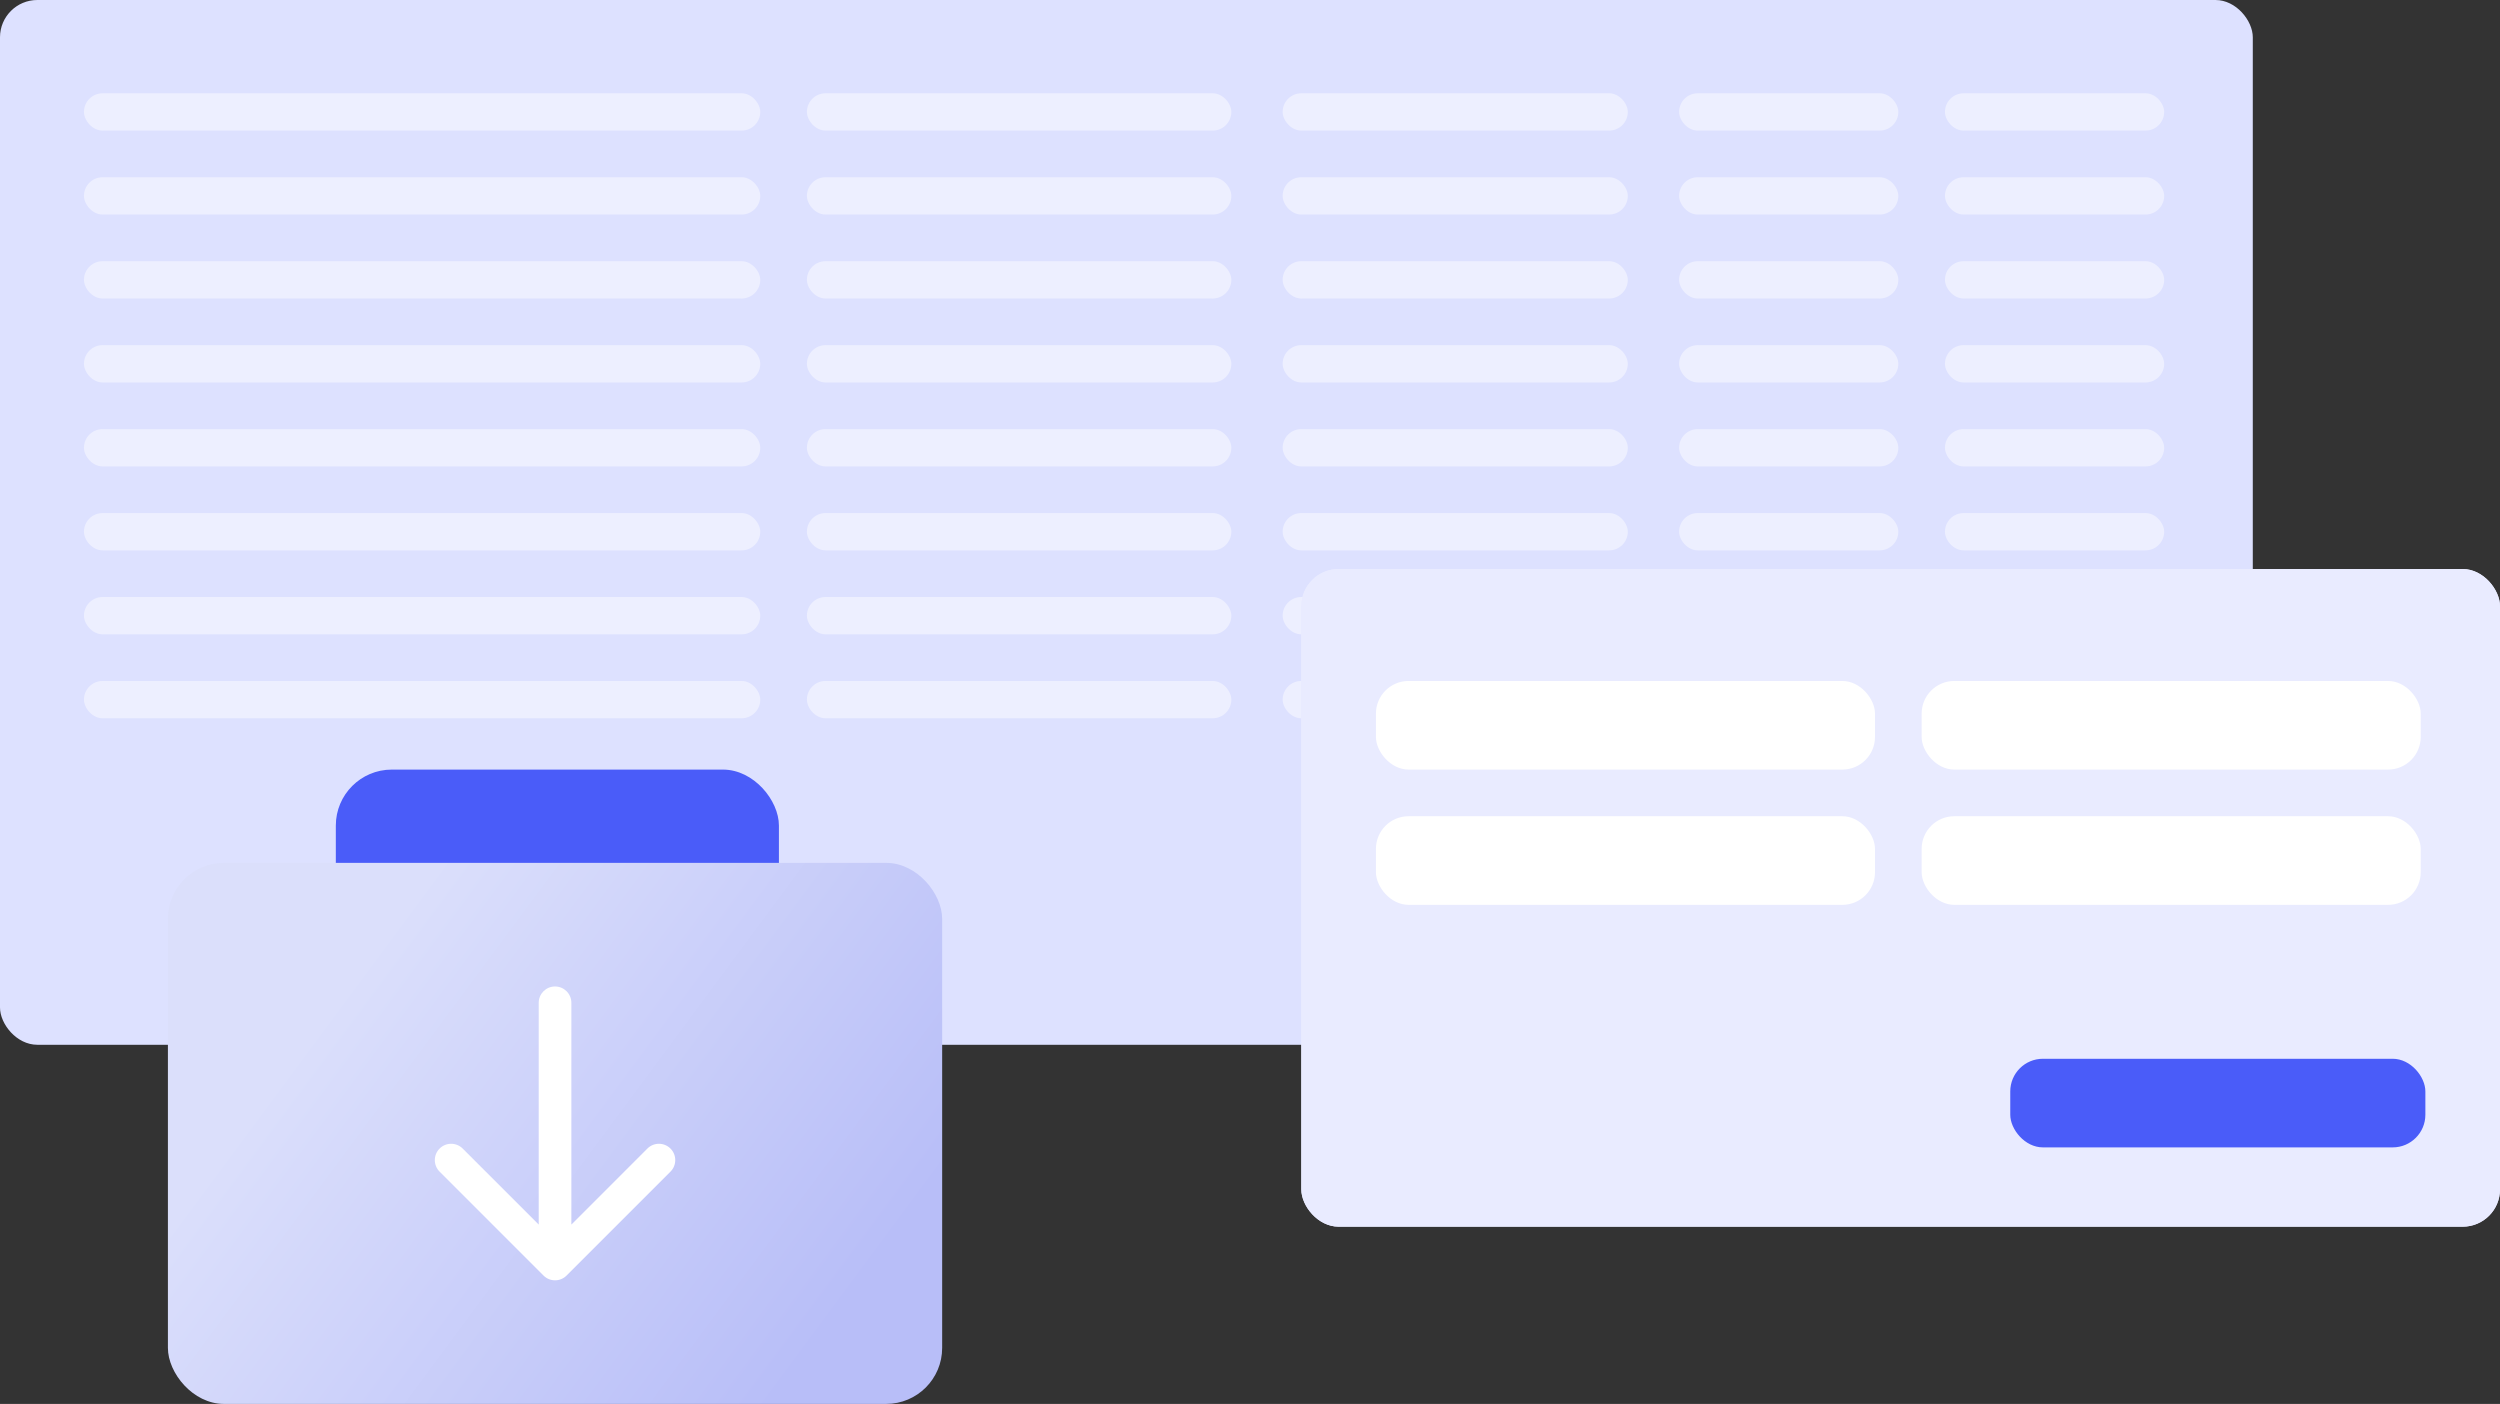 <svg width="536" height="301" viewBox="0 0 536 301" fill="none" xmlns="http://www.w3.org/2000/svg">
<rect x="0" y="0" width="536" height="301" fill="#333333" stroke="none"/>
<rect width="483" height="224" rx="8" fill="#DDE1FF"/>
<rect x="18" y="20" width="145" height="8" rx="4" fill="#EDEFFF"/>
<rect x="18" y="38" width="145" height="8" rx="4" fill="#EDEFFF"/>
<rect x="18" y="56" width="145" height="8" rx="4" fill="#EDEFFF"/>
<rect x="18" y="74" width="145" height="8" rx="4" fill="#EDEFFF"/>
<rect x="18" y="92" width="145" height="8" rx="4" fill="#EDEFFF"/>
<rect x="18" y="110" width="145" height="8" rx="4" fill="#EDEFFF"/>
<rect x="18" y="128" width="145" height="8" rx="4" fill="#EDEFFF"/>
<rect x="18" y="146" width="145" height="8" rx="4" fill="#EDEFFF"/>
<rect x="173" y="20" width="91" height="8" rx="4" fill="#EDEFFF"/>
<rect x="173" y="38" width="91" height="8" rx="4" fill="#EDEFFF"/>
<rect x="173" y="56" width="91" height="8" rx="4" fill="#EDEFFF"/>
<rect x="173" y="74" width="91" height="8" rx="4" fill="#EDEFFF"/>
<rect x="173" y="92" width="91" height="8" rx="4" fill="#EDEFFF"/>
<rect x="173" y="110" width="91" height="8" rx="4" fill="#EDEFFF"/>
<rect x="173" y="128" width="91" height="8" rx="4" fill="#EDEFFF"/>
<rect x="173" y="146" width="91" height="8" rx="4" fill="#EDEFFF"/>
<rect x="275" y="20" width="74" height="8" rx="4" fill="#EDEFFF"/>
<rect x="275" y="38" width="74" height="8" rx="4" fill="#EDEFFF"/>
<rect x="275" y="56" width="74" height="8" rx="4" fill="#EDEFFF"/>
<rect x="275" y="74" width="74" height="8" rx="4" fill="#EDEFFF"/>
<rect x="275" y="92" width="74" height="8" rx="4" fill="#EDEFFF"/>
<rect x="275" y="110" width="74" height="8" rx="4" fill="#EDEFFF"/>
<rect x="275" y="128" width="74" height="8" rx="4" fill="#EDEFFF"/>
<rect x="275" y="146" width="74" height="8" rx="4" fill="#EDEFFF"/>
<rect x="360" y="20" width="47" height="8" rx="4" fill="#EDEFFF"/>
<rect x="360" y="38" width="47" height="8" rx="4" fill="#EDEFFF"/>
<rect x="360" y="56" width="47" height="8" rx="4" fill="#EDEFFF"/>
<rect x="360" y="74" width="47" height="8" rx="4" fill="#EDEFFF"/>
<rect x="360" y="92" width="47" height="8" rx="4" fill="#EDEFFF"/>
<rect x="360" y="110" width="47" height="8" rx="4" fill="#EDEFFF"/>
<rect x="360" y="128" width="47" height="8" rx="4" fill="#EDEFFF"/>
<rect x="360" y="146" width="47" height="8" rx="4" fill="#EDEFFF"/>
<rect x="417" y="20" width="47" height="8" rx="4" fill="#EDEFFF"/>
<rect x="417" y="38" width="47" height="8" rx="4" fill="#EDEFFF"/>
<rect x="417" y="56" width="47" height="8" rx="4" fill="#EDEFFF"/>
<rect x="417" y="74" width="47" height="8" rx="4" fill="#EDEFFF"/>
<rect x="417" y="92" width="47" height="8" rx="4" fill="#EDEFFF"/>
<rect x="417" y="110" width="47" height="8" rx="4" fill="#EDEFFF"/>
<rect x="417" y="128" width="47" height="8" rx="4" fill="#EDEFFF"/>
<rect x="417" y="146" width="47" height="8" rx="4" fill="#EDEFFF"/>
<rect x="279" y="122" width="257" height="141" rx="8" fill="#E9EBFF"/>
<rect x="279" y="122" width="257" height="141" rx="8" fill="#E9EBFF"/>
<rect x="431" y="227" width="89" height="19" rx="7" fill="#4A5CF9"/>
<rect x="295" y="146" width="107" height="19" rx="7" fill="white"/>
<rect x="412" y="146" width="107" height="19" rx="7" fill="white"/>
<rect x="295" y="175" width="107" height="19" rx="7" fill="white"/>
<rect x="412" y="175" width="107" height="19" rx="7" fill="white"/>
<rect x="72" y="165" width="95" height="72" rx="12" fill="#4A5CF9"/>
<rect x="36" y="185" width="166" height="116" rx="12" fill="url(#paint0_linear_588_2)"/>
<path d="M122.5 215C122.5 213.067 120.933 211.5 119 211.5C117.067 211.5 115.5 213.067 115.5 215L122.5 215ZM116.525 273.475C117.892 274.842 120.108 274.842 121.475 273.475L143.749 251.201C145.116 249.834 145.116 247.618 143.749 246.251C142.382 244.884 140.166 244.884 138.799 246.251L119 266.05L99.201 246.251C97.834 244.884 95.618 244.884 94.251 246.251C92.884 247.618 92.884 249.834 94.251 251.201L116.525 273.475ZM115.5 215L115.5 271L122.5 271L122.5 215L115.5 215Z" fill="white"/>
<defs>
<linearGradient id="paint0_linear_588_2" x1="168.066" y1="297.5" x2="66.302" y2="222.117" gradientUnits="userSpaceOnUse">
<stop stop-color="#B8BEF8"/>
<stop offset="1" stop-color="#DBDFFB"/>
</linearGradient>
</defs>
</svg>
